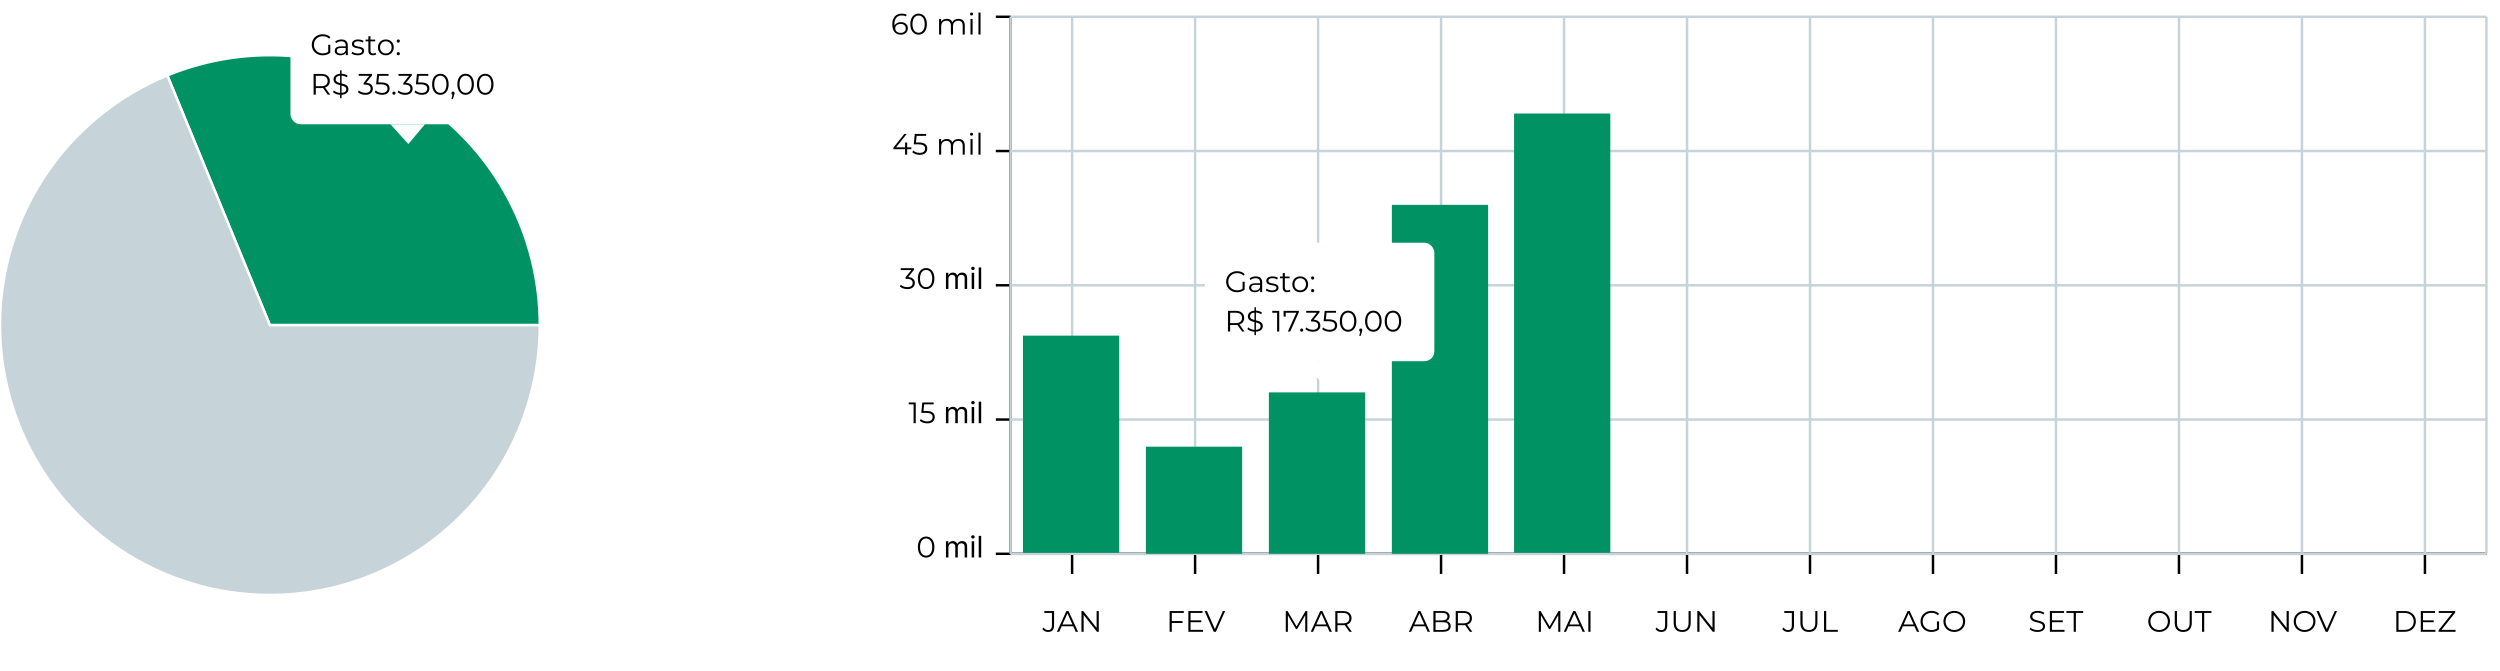 <svg width="1013" height="272" viewBox="0 0 1013 272" fill="none" xmlns="http://www.w3.org/2000/svg">
<g clip-path="url(#clip0_45_4878)">
<path d="M218.72 131.724C218.72 113.767 214.299 96.086 205.845 80.243C197.392 64.4 185.168 50.883 170.253 40.885C155.337 30.886 138.188 24.714 120.322 22.914C102.456 21.114 84.421 23.742 67.811 30.564L109.36 131.724H218.72Z" fill="#009262" stroke="white"/>
<path d="M67.81 30.564C49.479 38.094 33.538 50.463 21.691 66.35C9.844 82.237 2.537 101.044 0.551 120.762C-1.436 140.48 1.973 160.367 10.413 178.297C18.853 196.228 32.006 211.528 48.468 222.563C64.929 233.597 84.08 239.951 103.872 240.946C123.665 241.94 143.356 237.538 160.84 228.209C178.325 218.88 192.946 204.975 203.14 187.981C213.335 170.986 218.72 151.541 218.72 131.724H109.36L67.81 30.564Z" fill="#C6D3D9" stroke="white"/>
<g filter="url(#filter0_dd_45_4878)">
<rect x="117.7" width="95" height="48" rx="4" fill="white"/>
<path d="M132.984 18.632V15.8H133.836V19.004C133.044 19.712 131.916 20.072 130.752 20.072C128.196 20.072 126.324 18.26 126.324 15.8C126.324 13.34 128.196 11.528 130.764 11.528C132.036 11.528 133.14 11.936 133.884 12.74L133.332 13.304C132.624 12.608 131.784 12.32 130.8 12.32C128.724 12.32 127.2 13.796 127.2 15.8C127.2 17.792 128.724 19.28 130.788 19.28C131.592 19.28 132.336 19.1 132.984 18.632ZM138.377 13.64C140.009 13.64 140.933 14.456 140.933 16.088V20H140.117V19.016C139.733 19.664 138.989 20.06 137.945 20.06C136.517 20.06 135.641 19.316 135.641 18.224C135.641 17.252 136.265 16.436 138.077 16.436H140.081V16.052C140.081 14.972 139.469 14.384 138.293 14.384C137.477 14.384 136.709 14.672 136.193 15.128L135.809 14.492C136.445 13.952 137.381 13.64 138.377 13.64ZM138.077 19.388C139.037 19.388 139.745 18.932 140.081 18.104V17.072H138.101C136.877 17.072 136.481 17.552 136.481 18.2C136.481 18.932 137.069 19.388 138.077 19.388ZM144.94 20.06C143.896 20.06 142.888 19.724 142.372 19.28L142.756 18.608C143.26 19.004 144.112 19.316 145 19.316C146.2 19.316 146.692 18.908 146.692 18.284C146.692 16.64 142.6 17.936 142.6 15.44C142.6 14.408 143.488 13.64 145.096 13.64C145.912 13.64 146.8 13.868 147.328 14.228L146.956 14.912C146.404 14.528 145.744 14.372 145.096 14.372C143.956 14.372 143.452 14.816 143.452 15.416C143.452 17.12 147.544 15.836 147.544 18.26C147.544 19.352 146.584 20.06 144.94 20.06ZM152.143 19.004L152.443 19.616C152.107 19.916 151.603 20.06 151.111 20.06C149.923 20.06 149.263 19.388 149.263 18.224V14.408H148.135V13.688H149.263V12.308H150.115V13.688H152.035V14.408H150.115V18.176C150.115 18.92 150.499 19.328 151.207 19.328C151.555 19.328 151.903 19.22 152.143 19.004ZM156.351 20.06C154.503 20.06 153.135 18.716 153.135 16.844C153.135 14.972 154.503 13.64 156.351 13.64C158.199 13.64 159.555 14.972 159.555 16.844C159.555 18.716 158.199 20.06 156.351 20.06ZM156.351 19.304C157.695 19.304 158.691 18.32 158.691 16.844C158.691 15.368 157.695 14.384 156.351 14.384C155.007 14.384 153.999 15.368 153.999 16.844C153.999 18.32 155.007 19.304 156.351 19.304ZM161.378 14.948C161.03 14.948 160.742 14.66 160.742 14.288C160.742 13.916 161.03 13.64 161.378 13.64C161.726 13.64 162.026 13.916 162.026 14.288C162.026 14.66 161.726 14.948 161.378 14.948ZM161.378 20.06C161.03 20.06 160.742 19.772 160.742 19.4C160.742 19.028 161.03 18.752 161.378 18.752C161.726 18.752 162.026 19.028 162.026 19.4C162.026 19.772 161.726 20.06 161.378 20.06ZM133.776 36H132.804L130.884 33.3C130.668 33.324 130.452 33.336 130.212 33.336H127.956V36H127.068V27.6H130.212C132.348 27.6 133.644 28.68 133.644 30.48C133.644 31.8 132.948 32.724 131.724 33.12L133.776 36ZM130.188 32.58C131.868 32.58 132.756 31.8 132.756 30.48C132.756 29.136 131.868 28.368 130.188 28.368H127.956V32.58H130.188ZM141.188 33.78C141.188 34.944 140.312 35.952 138.404 36.06V37.44H137.804V36.072C136.628 36.012 135.524 35.58 134.936 34.98L135.284 34.296C135.836 34.836 136.796 35.244 137.804 35.304V32.148C136.484 31.824 135.14 31.416 135.14 29.832C135.14 28.68 135.968 27.684 137.804 27.54V26.16H138.404V27.528C139.304 27.564 140.204 27.828 140.84 28.272L140.54 28.98C139.868 28.548 139.1 28.32 138.404 28.284V31.464C139.76 31.788 141.188 32.172 141.188 33.78ZM136.016 29.808C136.016 30.72 136.82 31.056 137.804 31.308V28.308C136.568 28.416 136.016 29.052 136.016 29.808ZM138.404 35.304C139.724 35.208 140.312 34.596 140.312 33.828C140.312 32.88 139.436 32.556 138.404 32.304V35.304ZM148.376 31.2C150.176 31.296 151.076 32.244 151.076 33.588C151.076 34.992 150.056 36.072 148.028 36.072C146.816 36.072 145.652 35.652 145.004 34.992L145.424 34.308C145.964 34.872 146.936 35.28 148.028 35.28C149.42 35.28 150.188 34.632 150.188 33.588C150.188 32.58 149.48 31.92 147.92 31.92H147.32V31.284L149.648 28.368H145.352V27.6H150.752V28.212L148.376 31.2ZM154.384 31.044C156.916 31.044 157.876 32.04 157.876 33.528C157.876 34.956 156.88 36.072 154.828 36.072C153.616 36.072 152.464 35.652 151.816 34.992L152.236 34.308C152.776 34.872 153.736 35.28 154.816 35.28C156.244 35.28 157 34.584 157 33.564C157 32.484 156.328 31.812 154.192 31.812H152.404L152.836 27.6H157.432V28.368H153.592L153.304 31.044H154.384ZM159.621 36.06C159.273 36.06 158.985 35.772 158.985 35.4C158.985 35.028 159.273 34.752 159.621 34.752C159.969 34.752 160.269 35.028 160.269 35.4C160.269 35.772 159.969 36.06 159.621 36.06ZM164.489 31.2C166.289 31.296 167.189 32.244 167.189 33.588C167.189 34.992 166.169 36.072 164.141 36.072C162.929 36.072 161.765 35.652 161.117 34.992L161.537 34.308C162.077 34.872 163.049 35.28 164.141 35.28C165.533 35.28 166.301 34.632 166.301 33.588C166.301 32.58 165.593 31.92 164.033 31.92H163.433V31.284L165.761 28.368H161.465V27.6H166.865V28.212L164.489 31.2ZM170.497 31.044C173.029 31.044 173.989 32.04 173.989 33.528C173.989 34.956 172.993 36.072 170.941 36.072C169.729 36.072 168.577 35.652 167.929 34.992L168.349 34.308C168.889 34.872 169.849 35.28 170.929 35.28C172.357 35.28 173.113 34.584 173.113 33.564C173.113 32.484 172.441 31.812 170.305 31.812H168.517L168.949 27.6H173.545V28.368H169.705L169.417 31.044H170.497ZM178.434 36.072C176.49 36.072 175.086 34.476 175.086 31.8C175.086 29.124 176.49 27.528 178.434 27.528C180.378 27.528 181.794 29.124 181.794 31.8C181.794 34.476 180.378 36.072 178.434 36.072ZM178.434 35.28C179.898 35.28 180.906 34.044 180.906 31.8C180.906 29.556 179.898 28.32 178.434 28.32C176.97 28.32 175.962 29.556 175.962 31.8C175.962 34.044 176.97 35.28 178.434 35.28ZM183.562 34.752C183.934 34.752 184.198 35.04 184.198 35.4C184.198 35.604 184.15 35.76 184.03 36.096L183.526 37.752H182.95L183.358 36.012C183.106 35.94 182.926 35.712 182.926 35.4C182.926 35.028 183.202 34.752 183.562 34.752ZM188.664 36.072C186.72 36.072 185.316 34.476 185.316 31.8C185.316 29.124 186.72 27.528 188.664 27.528C190.608 27.528 192.024 29.124 192.024 31.8C192.024 34.476 190.608 36.072 188.664 36.072ZM188.664 35.28C190.128 35.28 191.136 34.044 191.136 31.8C191.136 29.556 190.128 28.32 188.664 28.32C187.2 28.32 186.192 29.556 186.192 31.8C186.192 34.044 187.2 35.28 188.664 35.28ZM196.61 36.072C194.666 36.072 193.262 34.476 193.262 31.8C193.262 29.124 194.666 27.528 196.61 27.528C198.554 27.528 199.97 29.124 199.97 31.8C199.97 34.476 198.554 36.072 196.61 36.072ZM196.61 35.28C198.074 35.28 199.082 34.044 199.082 31.8C199.082 29.556 198.074 28.32 196.61 28.32C195.146 28.32 194.138 29.556 194.138 31.8C194.138 34.044 195.146 35.28 196.61 35.28Z" fill="black"/>
<path d="M165.459 56L158.2 48H172.2L165.459 56Z" fill="white"/>
</g>
</g>
<path d="M409.5 224.4H1007.5" stroke="black"/>
<path d="M434.417 232.56V224.4" stroke="black"/>
<path d="M424.668 256.072C423.72 256.072 422.856 255.64 422.34 254.872L422.868 254.272C423.324 254.944 423.936 255.304 424.68 255.304C425.712 255.304 426.24 254.692 426.24 253.456V248.368H423.168V247.6H427.116V253.42C427.116 255.196 426.276 256.072 424.668 256.072ZM435.88 256L434.872 253.756H430.192L429.184 256H428.26L432.1 247.6H432.976L436.816 256H435.88ZM430.516 253.036H434.548L432.532 248.524L430.516 253.036ZM444.35 247.6H445.226V256H444.494L439.094 249.184V256H438.206V247.6H438.938L444.35 254.416V247.6Z" fill="black"/>
<path d="M484.25 232.56V224.4" stroke="black"/>
<path d="M479.687 248.368H474.815V251.668H479.159V252.436H474.815V256H473.927V247.6H479.687V248.368ZM482.408 255.232H487.46V256H481.52V247.6H487.28V248.368H482.408V251.356H486.752V252.112H482.408V255.232ZM495.515 247.6H496.415L492.695 256H491.819L488.099 247.6H489.059L492.275 254.896L495.515 247.6Z" fill="black"/>
<path d="M534.084 232.56V224.4" stroke="black"/>
<path d="M528.993 247.6H529.725V256H528.873V249.28L525.573 254.932H525.153L521.853 249.316V256H521.001V247.6H521.733L525.381 253.828L528.993 247.6ZM538.738 256L537.73 253.756H533.05L532.042 256H531.118L534.958 247.6H535.834L539.674 256H538.738ZM533.374 253.036H537.406L535.39 248.524L533.374 253.036ZM547.771 256H546.799L544.879 253.3C544.663 253.324 544.447 253.336 544.207 253.336H541.951V256H541.063V247.6H544.207C546.343 247.6 547.639 248.68 547.639 250.48C547.639 251.8 546.943 252.724 545.719 253.12L547.771 256ZM544.183 252.58C545.863 252.58 546.751 251.8 546.751 250.48C546.751 249.136 545.863 248.368 544.183 248.368H541.951V252.58H544.183Z" fill="black"/>
<path d="M583.917 232.56V224.4" stroke="black"/>
<path d="M578.484 256L577.476 253.756H572.796L571.788 256H570.864L574.704 247.6H575.58L579.42 256H578.484ZM573.12 253.036H577.152L575.136 248.524L573.12 253.036ZM586.101 251.668C587.181 251.908 587.829 252.616 587.829 253.756C587.829 255.184 586.773 256 584.673 256H580.809V247.6H584.433C586.305 247.6 587.385 248.392 587.385 249.76C587.385 250.72 586.869 251.356 586.101 251.668ZM584.373 248.332H581.697V251.38H584.373C585.717 251.38 586.497 250.864 586.497 249.856C586.497 248.848 585.717 248.332 584.373 248.332ZM584.661 255.268C586.137 255.268 586.941 254.788 586.941 253.684C586.941 252.592 586.137 252.112 584.661 252.112H581.697V255.268H584.661ZM596.564 256H595.592L593.672 253.3C593.456 253.324 593.24 253.336 593 253.336H590.744V256H589.856V247.6H593C595.136 247.6 596.432 248.68 596.432 250.48C596.432 251.8 595.736 252.724 594.512 253.12L596.564 256ZM592.976 252.58C594.656 252.58 595.544 251.8 595.544 250.48C595.544 249.136 594.656 248.368 592.976 248.368H590.744V252.58H592.976Z" fill="black"/>
<path d="M633.75 232.56V224.4" stroke="black"/>
<path d="M631.518 247.6H632.25V256H631.398V249.28L628.098 254.932H627.678L624.378 249.316V256H623.526V247.6H624.258L627.906 253.828L631.518 247.6ZM641.263 256L640.255 253.756H635.575L634.567 256H633.643L637.483 247.6H638.359L642.199 256H641.263ZM635.899 253.036H639.931L637.915 248.524L635.899 253.036ZM643.589 256V247.6H644.477V256H643.589Z" fill="black"/>
<path d="M683.584 232.56V224.4" stroke="black"/>
<path d="M673.129 256.072C672.181 256.072 671.317 255.64 670.801 254.872L671.329 254.272C671.785 254.944 672.397 255.304 673.141 255.304C674.173 255.304 674.701 254.692 674.701 253.456V248.368H671.629V247.6H675.577V253.42C675.577 255.196 674.737 256.072 673.129 256.072ZM681.625 256.072C679.477 256.072 678.169 254.824 678.169 252.412V247.6H679.057V252.376C679.057 254.368 679.993 255.28 681.625 255.28C683.269 255.28 684.205 254.368 684.205 252.376V247.6H685.069V252.412C685.069 254.824 683.773 256.072 681.625 256.072ZM693.889 247.6H694.765V256H694.033L688.633 249.184V256H687.745V247.6H688.477L693.889 254.416V247.6Z" fill="black"/>
<path d="M733.417 232.56V224.4" stroke="black"/>
<path d="M724.477 256.072C723.529 256.072 722.665 255.64 722.149 254.872L722.677 254.272C723.133 254.944 723.745 255.304 724.489 255.304C725.521 255.304 726.049 254.692 726.049 253.456V248.368H722.977V247.6H726.925V253.42C726.925 255.196 726.085 256.072 724.477 256.072ZM732.973 256.072C730.825 256.072 729.517 254.824 729.517 252.412V247.6H730.405V252.376C730.405 254.368 731.341 255.28 732.973 255.28C734.617 255.28 735.553 254.368 735.553 252.376V247.6H736.417V252.412C736.417 254.824 735.121 256.072 732.973 256.072ZM739.093 256V247.6H739.981V255.232H744.685V256H739.093Z" fill="black"/>
<path d="M783.25 232.56V224.4" stroke="black"/>
<path d="M776.728 256L775.72 253.756H771.04L770.032 256H769.108L772.948 247.6H773.824L777.664 256H776.728ZM771.364 253.036H775.396L773.38 248.524L771.364 253.036ZM784.852 254.632V251.8H785.704V255.004C784.912 255.712 783.784 256.072 782.62 256.072C780.064 256.072 778.192 254.26 778.192 251.8C778.192 249.34 780.064 247.528 782.632 247.528C783.904 247.528 785.008 247.936 785.752 248.74L785.2 249.304C784.492 248.608 783.652 248.32 782.668 248.32C780.592 248.32 779.068 249.796 779.068 251.8C779.068 253.792 780.592 255.28 782.656 255.28C783.46 255.28 784.204 255.1 784.852 254.632ZM791.89 256.072C789.346 256.072 787.474 254.248 787.474 251.8C787.474 249.352 789.346 247.528 791.89 247.528C794.41 247.528 796.294 249.34 796.294 251.8C796.294 254.26 794.41 256.072 791.89 256.072ZM791.89 255.28C793.906 255.28 795.406 253.804 795.406 251.8C795.406 249.796 793.906 248.32 791.89 248.32C789.862 248.32 788.35 249.796 788.35 251.8C788.35 253.804 789.862 255.28 791.89 255.28Z" fill="black"/>
<path d="M833.084 232.56V224.4" stroke="black"/>
<path d="M825.534 256.072C824.274 256.072 823.038 255.628 822.414 254.98L822.762 254.296C823.362 254.884 824.43 255.316 825.534 255.316C827.106 255.316 827.79 254.656 827.79 253.828C827.79 251.524 822.618 252.94 822.618 249.832C822.618 248.596 823.578 247.528 825.714 247.528C826.662 247.528 827.646 247.804 828.318 248.272L828.018 248.98C827.298 248.512 826.458 248.284 825.714 248.284C824.178 248.284 823.494 248.968 823.494 249.808C823.494 252.112 828.666 250.72 828.666 253.78C828.666 255.016 827.682 256.072 825.534 256.072ZM831.488 255.232H836.54V256H830.6V247.6H836.36V248.368H831.488V251.356H835.832V252.112H831.488V255.232ZM840.26 256V248.368H837.308V247.6H844.1V248.368H841.148V256H840.26Z" fill="black"/>
<path d="M882.917 232.56V224.4" stroke="black"/>
<path d="M874.892 256.072C872.348 256.072 870.476 254.248 870.476 251.8C870.476 249.352 872.348 247.528 874.892 247.528C877.412 247.528 879.296 249.34 879.296 251.8C879.296 254.26 877.412 256.072 874.892 256.072ZM874.892 255.28C876.908 255.28 878.408 253.804 878.408 251.8C878.408 249.796 876.908 248.32 874.892 248.32C872.864 248.32 871.352 249.796 871.352 251.8C871.352 253.804 872.864 255.28 874.892 255.28ZM884.67 256.072C882.522 256.072 881.214 254.824 881.214 252.412V247.6H882.102V252.376C882.102 254.368 883.038 255.28 884.67 255.28C886.314 255.28 887.25 254.368 887.25 252.376V247.6H888.114V252.412C888.114 254.824 886.818 256.072 884.67 256.072ZM892.258 256V248.368H889.306V247.6H896.098V248.368H893.146V256H892.258Z" fill="black"/>
<path d="M932.75 232.56V224.4" stroke="black"/>
<path d="M926.537 247.6H927.413V256H926.681L921.281 249.184V256H920.393V247.6H921.125L926.537 254.416V247.6ZM933.827 256.072C931.283 256.072 929.411 254.248 929.411 251.8C929.411 249.352 931.283 247.528 933.827 247.528C936.347 247.528 938.231 249.34 938.231 251.8C938.231 254.26 936.347 256.072 933.827 256.072ZM933.827 255.28C935.843 255.28 937.343 253.804 937.343 251.8C937.343 249.796 935.843 248.32 933.827 248.32C931.799 248.32 930.287 249.796 930.287 251.8C930.287 253.804 931.799 255.28 933.827 255.28ZM946.048 247.6H946.948L943.228 256H942.352L938.632 247.6H939.592L942.808 254.896L946.048 247.6Z" fill="black"/>
<path d="M982.584 232.56V224.4" stroke="black"/>
<path d="M970.989 256V247.6H974.409C977.097 247.6 978.909 249.328 978.909 251.8C978.909 254.272 977.097 256 974.409 256H970.989ZM971.877 255.232H974.361C976.593 255.232 978.033 253.816 978.033 251.8C978.033 249.784 976.593 248.368 974.361 248.368H971.877V255.232ZM981.791 255.232H986.843V256H980.903V247.6H986.663V248.368H981.791V251.356H986.135V252.112H981.791V255.232ZM989.291 255.232H994.991V256H988.103V255.388L993.671 248.368H988.187V247.6H994.847V248.212L989.291 255.232Z" fill="black"/>
<path d="M409.5 6.8V224.4" stroke="black"/>
<path d="M403.5 224.4H409.5" stroke="black"/>
<path d="M375.261 225.946C373.317 225.946 371.913 224.35 371.913 221.674C371.913 218.998 373.317 217.402 375.261 217.402C377.205 217.402 378.621 218.998 378.621 221.674C378.621 224.35 377.205 225.946 375.261 225.946ZM375.261 225.154C376.725 225.154 377.733 223.918 377.733 221.674C377.733 219.43 376.725 218.194 375.261 218.194C373.797 218.194 372.789 219.43 372.789 221.674C372.789 223.918 373.797 225.154 375.261 225.154ZM383.295 225.874V219.328H384.267V220.351H384.352C384.489 220.001 384.709 219.73 385.013 219.537C385.317 219.341 385.682 219.243 386.108 219.243C386.54 219.243 386.899 219.341 387.186 219.537C387.476 219.73 387.702 220.001 387.864 220.351H387.932C388.099 220.013 388.351 219.744 388.686 219.545C389.021 219.344 389.423 219.243 389.892 219.243C390.477 219.243 390.956 219.426 391.328 219.793C391.7 220.156 391.886 220.723 391.886 221.493V225.874H390.881V221.493C390.881 221.01 390.749 220.665 390.484 220.457C390.22 220.25 389.909 220.146 389.551 220.146C389.091 220.146 388.734 220.286 388.482 220.564C388.229 220.839 388.102 221.189 388.102 221.612V225.874H387.08V221.391C387.08 221.018 386.959 220.719 386.717 220.491C386.476 220.261 386.165 220.146 385.784 220.146C385.523 220.146 385.278 220.216 385.051 220.355C384.827 220.494 384.645 220.688 384.506 220.935C384.369 221.179 384.301 221.462 384.301 221.783V225.874H383.295ZM393.725 225.874V219.328H394.731V225.874H393.725ZM394.237 218.237C394.04 218.237 393.871 218.17 393.729 218.037C393.59 217.903 393.521 217.743 393.521 217.555C393.521 217.368 393.59 217.207 393.729 217.074C393.871 216.94 394.04 216.874 394.237 216.874C394.433 216.874 394.6 216.94 394.739 217.074C394.881 217.207 394.952 217.368 394.952 217.555C394.952 217.743 394.881 217.903 394.739 218.037C394.6 218.17 394.433 218.237 394.237 218.237ZM397.578 217.146V225.874H396.573V217.146H397.578Z" fill="black"/>
<path d="M403.5 170H409.5" stroke="black"/>
<path d="M368.21 163.074H371.054V171.474H370.19V163.842H368.21V163.074ZM375.27 166.518C377.802 166.518 378.762 167.514 378.762 169.002C378.762 170.43 377.766 171.546 375.714 171.546C374.502 171.546 373.35 171.126 372.702 170.466L373.122 169.782C373.662 170.346 374.622 170.754 375.702 170.754C377.13 170.754 377.886 170.058 377.886 169.038C377.886 167.958 377.214 167.286 375.078 167.286H373.29L373.722 163.074H378.318V163.842H374.478L374.19 166.518H375.27ZM383.295 171.474V164.928H384.267V165.951H384.352C384.489 165.601 384.709 165.33 385.013 165.137C385.317 164.941 385.682 164.843 386.108 164.843C386.54 164.843 386.899 164.941 387.186 165.137C387.476 165.33 387.702 165.601 387.864 165.951H387.932C388.099 165.613 388.351 165.344 388.686 165.145C389.021 164.944 389.423 164.843 389.892 164.843C390.477 164.843 390.956 165.026 391.328 165.393C391.7 165.756 391.886 166.323 391.886 167.093V171.474H390.881V167.093C390.881 166.61 390.749 166.265 390.484 166.057C390.22 165.85 389.909 165.746 389.551 165.746C389.091 165.746 388.734 165.886 388.482 166.164C388.229 166.439 388.102 166.789 388.102 167.212V171.474H387.08V166.991C387.08 166.618 386.959 166.319 386.717 166.091C386.476 165.861 386.165 165.746 385.784 165.746C385.523 165.746 385.278 165.816 385.051 165.955C384.827 166.094 384.645 166.287 384.506 166.535C384.369 166.779 384.301 167.062 384.301 167.383V171.474H383.295ZM393.725 171.474V164.928H394.731V171.474H393.725ZM394.237 163.837C394.04 163.837 393.871 163.77 393.729 163.637C393.59 163.503 393.521 163.343 393.521 163.155C393.521 162.968 393.59 162.807 393.729 162.674C393.871 162.54 394.04 162.474 394.237 162.474C394.433 162.474 394.6 162.54 394.739 162.674C394.881 162.807 394.952 162.968 394.952 163.155C394.952 163.343 394.881 163.503 394.739 163.637C394.6 163.77 394.433 163.837 394.237 163.837ZM397.578 162.746V171.474H396.573V162.746H397.578Z" fill="black"/>
<path d="M403.5 115.6H409.5" stroke="black"/>
<path d="M367.996 112.274C369.796 112.37 370.696 113.318 370.696 114.662C370.696 116.066 369.676 117.146 367.648 117.146C366.436 117.146 365.272 116.726 364.624 116.066L365.044 115.382C365.584 115.946 366.556 116.354 367.648 116.354C369.04 116.354 369.808 115.706 369.808 114.662C369.808 113.654 369.1 112.994 367.54 112.994H366.94V112.358L369.268 109.442H364.972V108.674H370.372V109.286L367.996 112.274ZM375.261 117.146C373.317 117.146 371.913 115.55 371.913 112.874C371.913 110.198 373.317 108.602 375.261 108.602C377.205 108.602 378.621 110.198 378.621 112.874C378.621 115.55 377.205 117.146 375.261 117.146ZM375.261 116.354C376.725 116.354 377.733 115.118 377.733 112.874C377.733 110.63 376.725 109.394 375.261 109.394C373.797 109.394 372.789 110.63 372.789 112.874C372.789 115.118 373.797 116.354 375.261 116.354ZM383.295 117.074V110.528H384.267V111.551H384.352C384.489 111.201 384.709 110.93 385.013 110.737C385.317 110.541 385.682 110.443 386.108 110.443C386.54 110.443 386.899 110.541 387.186 110.737C387.476 110.93 387.702 111.201 387.864 111.551H387.932C388.099 111.213 388.351 110.944 388.686 110.745C389.021 110.544 389.423 110.443 389.892 110.443C390.477 110.443 390.956 110.626 391.328 110.993C391.7 111.356 391.886 111.923 391.886 112.693V117.074H390.881V112.693C390.881 112.21 390.749 111.865 390.484 111.657C390.22 111.45 389.909 111.346 389.551 111.346C389.091 111.346 388.734 111.486 388.482 111.764C388.229 112.039 388.102 112.389 388.102 112.812V117.074H387.08V112.591C387.08 112.218 386.959 111.919 386.717 111.691C386.476 111.461 386.165 111.346 385.784 111.346C385.523 111.346 385.278 111.416 385.051 111.555C384.827 111.694 384.645 111.887 384.506 112.135C384.369 112.379 384.301 112.662 384.301 112.983V117.074H383.295ZM393.725 117.074V110.528H394.731V117.074H393.725ZM394.237 109.437C394.04 109.437 393.871 109.37 393.729 109.237C393.59 109.103 393.521 108.943 393.521 108.755C393.521 108.568 393.59 108.407 393.729 108.274C393.871 108.14 394.04 108.074 394.237 108.074C394.433 108.074 394.6 108.14 394.739 108.274C394.881 108.407 394.952 108.568 394.952 108.755C394.952 108.943 394.881 109.103 394.739 109.237C394.6 109.37 394.433 109.437 394.237 109.437ZM397.578 108.346V117.074H396.573V108.346H397.578Z" fill="black"/>
<path d="M403.5 61.2H409.5" stroke="black"/>
<path d="M369.268 59.698V60.466H367.588V62.674H366.724V60.466H361.984V59.842L366.436 54.274H367.396L363.1 59.698H366.748V57.754H367.588V59.698H369.268ZM372.223 57.718C374.755 57.718 375.715 58.714 375.715 60.202C375.715 61.63 374.719 62.746 372.667 62.746C371.455 62.746 370.303 62.326 369.655 61.666L370.075 60.982C370.615 61.546 371.575 61.954 372.655 61.954C374.083 61.954 374.839 61.258 374.839 60.238C374.839 59.158 374.167 58.486 372.031 58.486H370.243L370.675 54.274H375.271V55.042H371.431L371.143 57.718H372.223ZM388.388 56.314C389.924 56.314 390.932 57.202 390.932 59.014V62.674H390.08V59.098C390.08 57.766 389.408 57.082 388.268 57.082C386.972 57.082 386.156 57.922 386.156 59.362V62.674H385.304V59.098C385.304 57.766 384.632 57.082 383.48 57.082C382.196 57.082 381.368 57.922 381.368 59.362V62.674H380.516V56.362H381.332V57.514C381.776 56.758 382.592 56.314 383.648 56.314C384.692 56.314 385.508 56.758 385.892 57.646C386.348 56.83 387.248 56.314 388.388 56.314ZM393.675 54.982C393.327 54.982 393.051 54.706 393.051 54.37C393.051 54.046 393.327 53.77 393.675 53.77C394.023 53.77 394.299 54.034 394.299 54.358C394.299 54.706 394.035 54.982 393.675 54.982ZM393.243 62.674V56.362H394.095V62.674H393.243ZM396.465 62.674V53.77H397.317V62.674H396.465Z" fill="black"/>
<path d="M403.5 6.8H409.5" stroke="black"/>
<path d="M365.034 8.957C366.702 8.957 367.866 9.941 367.866 11.476C367.866 13.049 366.63 14.056 364.998 14.056C362.766 14.056 361.554 12.508 361.554 9.857C361.554 7.001 363.114 5.513 365.394 5.513C366.15 5.513 366.858 5.645 367.386 5.969L367.038 6.665C366.606 6.377 366.03 6.269 365.406 6.269C363.594 6.269 362.43 7.433 362.43 9.713C362.43 9.905 362.442 10.145 362.466 10.396C362.886 9.473 363.87 8.957 365.034 8.957ZM364.962 13.325C366.174 13.325 367.014 12.617 367.014 11.501C367.014 10.396 366.198 9.689 364.902 9.689C363.618 9.689 362.742 10.48 362.742 11.524C362.742 12.448 363.51 13.325 364.962 13.325ZM372.214 14.056C370.27 14.056 368.866 12.46 368.866 9.785C368.866 7.109 370.27 5.513 372.214 5.513C374.158 5.513 375.574 7.109 375.574 9.785C375.574 12.46 374.158 14.056 372.214 14.056ZM372.214 13.264C373.678 13.264 374.686 12.028 374.686 9.785C374.686 7.541 373.678 6.305 372.214 6.305C370.75 6.305 369.742 7.541 369.742 9.785C369.742 12.028 370.75 13.264 372.214 13.264ZM388.388 7.625C389.924 7.625 390.932 8.513 390.932 10.325V13.985H390.08V10.409C390.08 9.077 389.408 8.393 388.268 8.393C386.972 8.393 386.156 9.233 386.156 10.672V13.985H385.304V10.409C385.304 9.077 384.632 8.393 383.48 8.393C382.196 8.393 381.368 9.233 381.368 10.672V13.985H380.516V7.673H381.332V8.825C381.776 8.069 382.592 7.625 383.648 7.625C384.692 7.625 385.508 8.069 385.892 8.957C386.348 8.141 387.248 7.625 388.388 7.625ZM393.675 6.293C393.327 6.293 393.051 6.017 393.051 5.681C393.051 5.357 393.327 5.081 393.675 5.081C394.023 5.081 394.299 5.345 394.299 5.669C394.299 6.017 394.035 6.293 393.675 6.293ZM393.243 13.985V7.673H394.095V13.985H393.243ZM396.465 13.985V5.081H397.317V13.985H396.465Z" fill="black"/>
<path d="M409.5 224.4H1007.5" stroke="#C6D3D9"/>
<path d="M409.5 170H1007.5" stroke="#C6D3D9"/>
<path d="M409.5 115.6H1007.5" stroke="#C6D3D9"/>
<path d="M409.5 61.2H1007.5" stroke="#C6D3D9"/>
<path d="M409.5 6.8H1007.5" stroke="#C6D3D9"/>
<path d="M434.417 6.8V224.4" stroke="#C6D3D9"/>
<path d="M484.25 6.8V224.4" stroke="#C6D3D9"/>
<path d="M534.083 6.8V224.4" stroke="#C6D3D9"/>
<path d="M583.917 6.8V224.4" stroke="#C6D3D9"/>
<path d="M633.75 6.8V224.4" stroke="#C6D3D9"/>
<path d="M683.583 6.8V224.4" stroke="#C6D3D9"/>
<path d="M733.417 6.8V224.4" stroke="#C6D3D9"/>
<path d="M783.25 6.8V224.4" stroke="#C6D3D9"/>
<path d="M833.083 6.8V224.4" stroke="#C6D3D9"/>
<path d="M882.917 6.8V224.4" stroke="#C6D3D9"/>
<path d="M932.75 6.8V224.4" stroke="#C6D3D9"/>
<path d="M982.583 6.8V224.4" stroke="#C6D3D9"/>
<path d="M409.5 6.8V224.4" stroke="#C6D3D9"/>
<path d="M1007.5 6.8V224.4" stroke="#C6D3D9"/>
<path d="M414.5 136H453.5V224H414.5V136Z" fill="#009262"/>
<path d="M464.316 181H503.316V224.4H464.316V181Z" fill="#009262"/>
<path d="M514.15 159H553.15V224.4H514.15V159Z" fill="#009262"/>
<path d="M563.983 83H602.983V224.4H563.983V83Z" fill="#009262"/>
<path d="M613.5 46H652.5V224H613.5V46Z" fill="#009262"/>
<g filter="url(#filter1_dd_45_4878)">
<rect x="488.2" y="96" width="93" height="48" rx="4" fill="white"/>
<path d="M503.484 114.632V111.8H504.336V115.004C503.544 115.712 502.416 116.072 501.252 116.072C498.696 116.072 496.824 114.26 496.824 111.8C496.824 109.34 498.696 107.528 501.264 107.528C502.536 107.528 503.64 107.936 504.384 108.74L503.832 109.304C503.124 108.608 502.284 108.32 501.3 108.32C499.224 108.32 497.7 109.796 497.7 111.8C497.7 113.792 499.224 115.28 501.288 115.28C502.092 115.28 502.836 115.1 503.484 114.632ZM508.877 109.64C510.509 109.64 511.433 110.456 511.433 112.088V116H510.617V115.016C510.233 115.664 509.489 116.06 508.445 116.06C507.017 116.06 506.141 115.316 506.141 114.224C506.141 113.252 506.765 112.436 508.577 112.436H510.581V112.052C510.581 110.972 509.969 110.384 508.793 110.384C507.977 110.384 507.209 110.672 506.693 111.128L506.309 110.492C506.945 109.952 507.881 109.64 508.877 109.64ZM508.577 115.388C509.537 115.388 510.245 114.932 510.581 114.104V113.072H508.601C507.377 113.072 506.981 113.552 506.981 114.2C506.981 114.932 507.569 115.388 508.577 115.388ZM515.44 116.06C514.396 116.06 513.388 115.724 512.872 115.28L513.256 114.608C513.76 115.004 514.612 115.316 515.5 115.316C516.7 115.316 517.192 114.908 517.192 114.284C517.192 112.64 513.1 113.936 513.1 111.44C513.1 110.408 513.988 109.64 515.596 109.64C516.412 109.64 517.3 109.868 517.828 110.228L517.456 110.912C516.904 110.528 516.244 110.372 515.596 110.372C514.456 110.372 513.952 110.816 513.952 111.416C513.952 113.12 518.044 111.836 518.044 114.26C518.044 115.352 517.084 116.06 515.44 116.06ZM522.643 115.004L522.943 115.616C522.607 115.916 522.103 116.06 521.611 116.06C520.423 116.06 519.763 115.388 519.763 114.224V110.408H518.635V109.688H519.763V108.308H520.615V109.688H522.535V110.408H520.615V114.176C520.615 114.92 520.999 115.328 521.707 115.328C522.055 115.328 522.403 115.22 522.643 115.004ZM526.851 116.06C525.003 116.06 523.635 114.716 523.635 112.844C523.635 110.972 525.003 109.64 526.851 109.64C528.699 109.64 530.055 110.972 530.055 112.844C530.055 114.716 528.699 116.06 526.851 116.06ZM526.851 115.304C528.195 115.304 529.191 114.32 529.191 112.844C529.191 111.368 528.195 110.384 526.851 110.384C525.507 110.384 524.499 111.368 524.499 112.844C524.499 114.32 525.507 115.304 526.851 115.304ZM531.878 110.948C531.53 110.948 531.242 110.66 531.242 110.288C531.242 109.916 531.53 109.64 531.878 109.64C532.226 109.64 532.526 109.916 532.526 110.288C532.526 110.66 532.226 110.948 531.878 110.948ZM531.878 116.06C531.53 116.06 531.242 115.772 531.242 115.4C531.242 115.028 531.53 114.752 531.878 114.752C532.226 114.752 532.526 115.028 532.526 115.4C532.526 115.772 532.226 116.06 531.878 116.06ZM504.276 132H503.304L501.384 129.3C501.168 129.324 500.952 129.336 500.712 129.336H498.456V132H497.568V123.6H500.712C502.848 123.6 504.144 124.68 504.144 126.48C504.144 127.8 503.448 128.724 502.224 129.12L504.276 132ZM500.688 128.58C502.368 128.58 503.256 127.8 503.256 126.48C503.256 125.136 502.368 124.368 500.688 124.368H498.456V128.58H500.688ZM511.688 129.78C511.688 130.944 510.812 131.952 508.904 132.06V133.44H508.304V132.072C507.128 132.012 506.024 131.58 505.436 130.98L505.784 130.296C506.336 130.836 507.296 131.244 508.304 131.304V128.148C506.984 127.824 505.64 127.416 505.64 125.832C505.64 124.68 506.468 123.684 508.304 123.54V122.16H508.904V123.528C509.804 123.564 510.704 123.828 511.34 124.272L511.04 124.98C510.368 124.548 509.6 124.32 508.904 124.284V127.464C510.26 127.788 511.688 128.172 511.688 129.78ZM506.516 125.808C506.516 126.72 507.32 127.056 508.304 127.308V124.308C507.068 124.416 506.516 125.052 506.516 125.808ZM508.904 131.304C510.224 131.208 510.812 130.596 510.812 129.828C510.812 128.88 509.936 128.556 508.904 128.304V131.304ZM515.504 123.6H518.348V132H517.484V124.368H515.504V123.6ZM520.115 123.6H526.283V124.212L522.767 132H521.831L525.287 124.368H520.967V125.94H520.115V123.6ZM527.437 132.06C527.089 132.06 526.801 131.772 526.801 131.4C526.801 131.028 527.089 130.752 527.437 130.752C527.785 130.752 528.085 131.028 528.085 131.4C528.085 131.772 527.785 132.06 527.437 132.06ZM532.305 127.2C534.105 127.296 535.005 128.244 535.005 129.588C535.005 130.992 533.985 132.072 531.957 132.072C530.745 132.072 529.581 131.652 528.933 130.992L529.353 130.308C529.893 130.872 530.865 131.28 531.957 131.28C533.349 131.28 534.117 130.632 534.117 129.588C534.117 128.58 533.409 127.92 531.849 127.92H531.249V127.284L533.577 124.368H529.281V123.6H534.681V124.212L532.305 127.2ZM538.313 127.044C540.845 127.044 541.805 128.04 541.805 129.528C541.805 130.956 540.809 132.072 538.757 132.072C537.545 132.072 536.393 131.652 535.745 130.992L536.165 130.308C536.705 130.872 537.665 131.28 538.745 131.28C540.173 131.28 540.929 130.584 540.929 129.564C540.929 128.484 540.257 127.812 538.121 127.812H536.333L536.765 123.6H541.361V124.368H537.521L537.233 127.044H538.313ZM546.25 132.072C544.306 132.072 542.902 130.476 542.902 127.8C542.902 125.124 544.306 123.528 546.25 123.528C548.194 123.528 549.61 125.124 549.61 127.8C549.61 130.476 548.194 132.072 546.25 132.072ZM546.25 131.28C547.714 131.28 548.722 130.044 548.722 127.8C548.722 125.556 547.714 124.32 546.25 124.32C544.786 124.32 543.778 125.556 543.778 127.8C543.778 130.044 544.786 131.28 546.25 131.28ZM551.379 130.752C551.751 130.752 552.015 131.04 552.015 131.4C552.015 131.604 551.967 131.76 551.847 132.096L551.343 133.752H550.767L551.175 132.012C550.923 131.94 550.743 131.712 550.743 131.4C550.743 131.028 551.019 130.752 551.379 130.752ZM556.481 132.072C554.537 132.072 553.133 130.476 553.133 127.8C553.133 125.124 554.537 123.528 556.481 123.528C558.425 123.528 559.841 125.124 559.841 127.8C559.841 130.476 558.425 132.072 556.481 132.072ZM556.481 131.28C557.945 131.28 558.953 130.044 558.953 127.8C558.953 125.556 557.945 124.32 556.481 124.32C555.017 124.32 554.009 125.556 554.009 127.8C554.009 130.044 555.017 131.28 556.481 131.28ZM564.426 132.072C562.482 132.072 561.078 130.476 561.078 127.8C561.078 125.124 562.482 123.528 564.426 123.528C566.37 123.528 567.786 125.124 567.786 127.8C567.786 130.476 566.37 132.072 564.426 132.072ZM564.426 131.28C565.89 131.28 566.898 130.044 566.898 127.8C566.898 125.556 565.89 124.32 564.426 124.32C562.962 124.32 561.954 125.556 561.954 127.8C561.954 130.044 562.962 131.28 564.426 131.28Z" fill="black"/>
<path d="M534.959 152L527.7 144H541.7L534.959 152Z" fill="white"/>
</g>
<defs>
<filter id="filter0_dd_45_4878" x="105.75" y="-4.4" width="118.9" height="75.118" filterUnits="userSpaceOnUse" color-interpolation-filters="sRGB">
<feFlood flood-opacity="0" result="BackgroundImageFix"/>
<feColorMatrix in="SourceAlpha" type="matrix" values="0 0 0 0 0 0 0 0 0 0 0 0 0 0 0 0 0 0 127 0" result="hardAlpha"/>
<feOffset dy="1.85"/>
<feGaussianBlur stdDeviation="3.125"/>
<feColorMatrix type="matrix" values="0 0 0 0 0 0 0 0 0 0 0 0 0 0 0 0 0 0 0.19 0"/>
<feBlend mode="normal" in2="BackgroundImageFix" result="effect1_dropShadow_45_4878"/>
<feColorMatrix in="SourceAlpha" type="matrix" values="0 0 0 0 0 0 0 0 0 0 0 0 0 0 0 0 0 0 127 0" result="hardAlpha"/>
<feOffset dy="0.5"/>
<feGaussianBlur stdDeviation="0.875"/>
<feColorMatrix type="matrix" values="0 0 0 0 0 0 0 0 0 0 0 0 0 0 0 0 0 0 0.039 0"/>
<feBlend mode="normal" in2="effect1_dropShadow_45_4878" result="effect2_dropShadow_45_4878"/>
<feBlend mode="normal" in="SourceGraphic" in2="effect2_dropShadow_45_4878" result="shape"/>
</filter>
<filter id="filter1_dd_45_4878" x="475.25" y="91.6" width="118.9" height="75.118" filterUnits="userSpaceOnUse" color-interpolation-filters="sRGB">
<feFlood flood-opacity="0" result="BackgroundImageFix"/>
<feColorMatrix in="SourceAlpha" type="matrix" values="0 0 0 0 0 0 0 0 0 0 0 0 0 0 0 0 0 0 127 0" result="hardAlpha"/>
<feOffset dy="1.85"/>
<feGaussianBlur stdDeviation="3.125"/>
<feColorMatrix type="matrix" values="0 0 0 0 0 0 0 0 0 0 0 0 0 0 0 0 0 0 0.19 0"/>
<feBlend mode="normal" in2="BackgroundImageFix" result="effect1_dropShadow_45_4878"/>
<feColorMatrix in="SourceAlpha" type="matrix" values="0 0 0 0 0 0 0 0 0 0 0 0 0 0 0 0 0 0 127 0" result="hardAlpha"/>
<feOffset dy="0.5"/>
<feGaussianBlur stdDeviation="0.875"/>
<feColorMatrix type="matrix" values="0 0 0 0 0 0 0 0 0 0 0 0 0 0 0 0 0 0 0.039 0"/>
<feBlend mode="normal" in2="effect1_dropShadow_45_4878" result="effect2_dropShadow_45_4878"/>
<feBlend mode="normal" in="SourceGraphic" in2="effect2_dropShadow_45_4878" result="shape"/>
</filter>
<clipPath id="clip0_45_4878">
<rect width="219" height="246" fill="white"/>
</clipPath>
</defs>
</svg>
